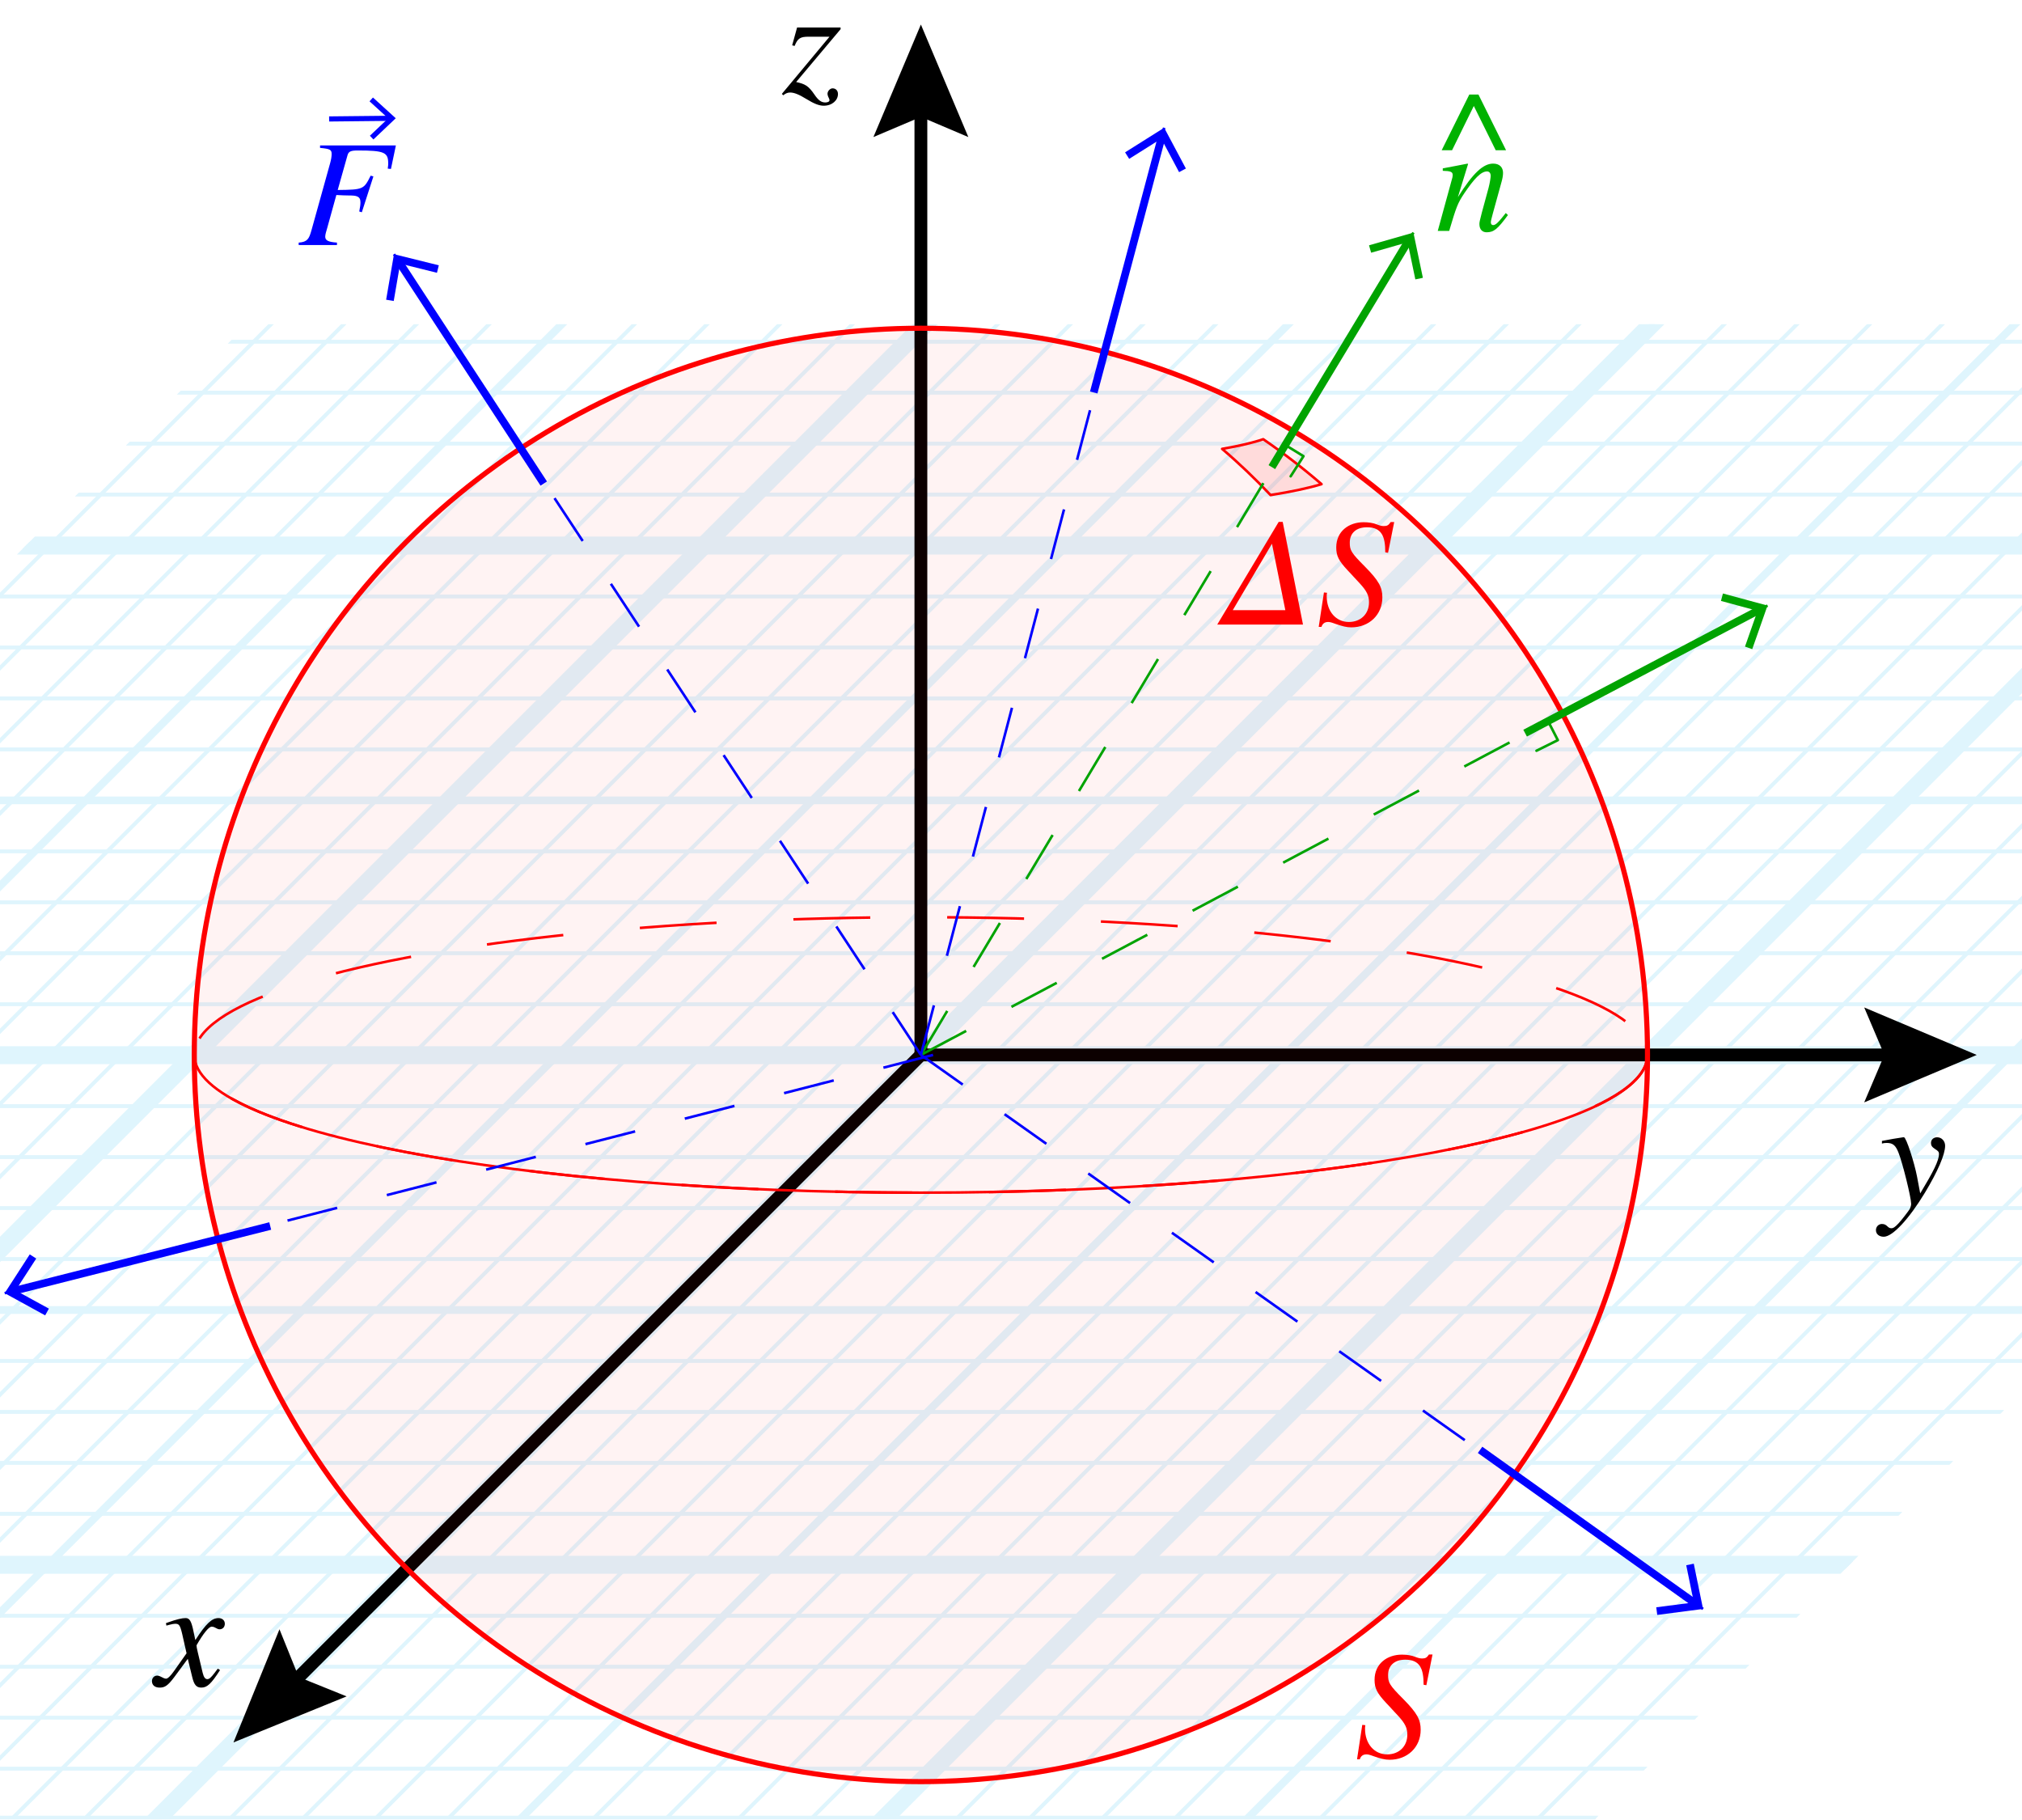 <?xml version="1.0" encoding="utf-8"?>
<!-- Generator: Adobe Illustrator 25.4.1, SVG Export Plug-In . SVG Version: 6.00 Build 0)  -->
<svg version="1.1" xmlns="http://www.w3.org/2000/svg" xmlns:xlink="http://www.w3.org/1999/xlink" x="0px" y="0px"
	 viewBox="0 0 78.883 70.979" enable-background="new 0 0 78.883 70.979" xml:space="preserve">
<g id="Graph_paper_slanted" opacity="0.5">
	<g id="Clipped_grid_00000003068028900943026870000011536296927355263674_">
		<defs>
			<polygon id="SVGID_1_" points="62.21,70.979 -48.689,70.979 9.642,12.649 120.541,12.649 			"/>
		</defs>
		<clipPath id="SVGID_00000085960174025662996490000009182329185531480248_">
			<use xlink:href="#SVGID_1_"  overflow="visible"/>
		</clipPath>
		
			<g id="Grid_00000142891597197125820610000009767860333217090727_" opacity="0.25" clip-path="url(#SVGID_00000085960174025662996490000009182329185531480248_)">
			<g id="Horizontal_1_mm_00000151508609497893311650000018408800186222605470_">
				
					<line fill="none" stroke="#00ABEB" stroke-width="0.15" stroke-miterlimit="10" x1="-19.888" y1="-16.49" x2="206.953" y2="-16.49"/>
				
					<line fill="none" stroke="#00ABEB" stroke-width="0.15" stroke-miterlimit="10" x1="-17.9" y1="-18.478" x2="208.941" y2="-18.478"/>
				
					<line fill="none" stroke="#00ABEB" stroke-width="0.15" stroke-miterlimit="10" x1="-137.177" y1="100.798" x2="89.664" y2="100.798"/>
				
					<line fill="none" stroke="#00ABEB" stroke-width="0.15" stroke-miterlimit="10" x1="-135.189" y1="98.81" x2="91.652" y2="98.81"/>
				
					<line fill="none" stroke="#00ABEB" stroke-width="0.15" stroke-miterlimit="10" x1="-133.201" y1="96.823" x2="93.64" y2="96.823"/>
				
					<line fill="none" stroke="#00ABEB" stroke-width="0.15" stroke-miterlimit="10" x1="-131.213" y1="94.835" x2="95.628" y2="94.835"/>
				
					<line fill="none" stroke="#00ABEB" stroke-width="0.15" stroke-miterlimit="10" x1="-129.225" y1="92.847" x2="97.616" y2="92.847"/>
				
					<line fill="none" stroke="#00ABEB" stroke-width="0.15" stroke-miterlimit="10" x1="-127.237" y1="90.859" x2="99.603" y2="90.859"/>
				
					<line fill="none" stroke="#00ABEB" stroke-width="0.15" stroke-miterlimit="10" x1="-125.249" y1="88.871" x2="101.592" y2="88.871"/>
				
					<line fill="none" stroke="#00ABEB" stroke-width="0.15" stroke-miterlimit="10" x1="-123.262" y1="86.883" x2="103.579" y2="86.883"/>
				
					<line fill="none" stroke="#00ABEB" stroke-width="0.15" stroke-miterlimit="10" x1="-121.273" y1="84.895" x2="105.568" y2="84.895"/>
				
					<line fill="none" stroke="#00ABEB" stroke-width="0.15" stroke-miterlimit="10" x1="-119.285" y1="82.907" x2="107.556" y2="82.907"/>
				
					<line fill="none" stroke="#00ABEB" stroke-width="0.15" stroke-miterlimit="10" x1="-117.298" y1="80.919" x2="109.543" y2="80.919"/>
				
					<line fill="none" stroke="#00ABEB" stroke-width="0.15" stroke-miterlimit="10" x1="-115.309" y1="78.931" x2="111.531" y2="78.931"/>
				
					<line fill="none" stroke="#00ABEB" stroke-width="0.15" stroke-miterlimit="10" x1="-113.321" y1="76.943" x2="113.52" y2="76.943"/>
				
					<line fill="none" stroke="#00ABEB" stroke-width="0.15" stroke-miterlimit="10" x1="-111.334" y1="74.956" x2="115.507" y2="74.956"/>
				
					<line fill="none" stroke="#00ABEB" stroke-width="0.15" stroke-miterlimit="10" x1="-109.346" y1="72.967" x2="117.495" y2="72.967"/>
				
					<line fill="none" stroke="#00ABEB" stroke-width="0.15" stroke-miterlimit="10" x1="-107.358" y1="70.979" x2="119.483" y2="70.979"/>
				
					<line fill="none" stroke="#00ABEB" stroke-width="0.15" stroke-miterlimit="10" x1="-105.37" y1="68.992" x2="121.471" y2="68.992"/>
				
					<line fill="none" stroke="#00ABEB" stroke-width="0.15" stroke-miterlimit="10" x1="-103.382" y1="67.004" x2="123.459" y2="67.004"/>
				
					<line fill="none" stroke="#00ABEB" stroke-width="0.15" stroke-miterlimit="10" x1="-101.394" y1="65.015" x2="125.447" y2="65.015"/>
				
					<line fill="none" stroke="#00ABEB" stroke-width="0.15" stroke-miterlimit="10" x1="-99.406" y1="63.028" x2="127.435" y2="63.028"/>
				
					<line fill="none" stroke="#00ABEB" stroke-width="0.15" stroke-miterlimit="10" x1="-97.418" y1="61.04" x2="129.423" y2="61.04"/>
				
					<line fill="none" stroke="#00ABEB" stroke-width="0.15" stroke-miterlimit="10" x1="-95.43" y1="59.051" x2="131.411" y2="59.051"/>
				
					<line fill="none" stroke="#00ABEB" stroke-width="0.15" stroke-miterlimit="10" x1="-93.442" y1="57.064" x2="133.399" y2="57.064"/>
				
					<line fill="none" stroke="#00ABEB" stroke-width="0.15" stroke-miterlimit="10" x1="-91.454" y1="55.076" x2="135.387" y2="55.076"/>
				
					<line fill="none" stroke="#00ABEB" stroke-width="0.15" stroke-miterlimit="10" x1="-89.466" y1="53.088" x2="137.374" y2="53.088"/>
				
					<line fill="none" stroke="#00ABEB" stroke-width="0.15" stroke-miterlimit="10" x1="-87.478" y1="51.1" x2="139.363" y2="51.1"/>
				
					<line fill="none" stroke="#00ABEB" stroke-width="0.15" stroke-miterlimit="10" x1="-85.49" y1="49.112" x2="141.351" y2="49.112"/>
				
					<line fill="none" stroke="#00ABEB" stroke-width="0.15" stroke-miterlimit="10" x1="-83.503" y1="47.124" x2="143.338" y2="47.124"/>
				
					<line fill="none" stroke="#00ABEB" stroke-width="0.15" stroke-miterlimit="10" x1="-81.514" y1="45.136" x2="145.326" y2="45.136"/>
				
					<line fill="none" stroke="#00ABEB" stroke-width="0.15" stroke-miterlimit="10" x1="-79.526" y1="43.148" x2="147.315" y2="43.148"/>
				
					<line fill="none" stroke="#00ABEB" stroke-width="0.15" stroke-miterlimit="10" x1="-77.539" y1="41.161" x2="149.302" y2="41.161"/>
				
					<line fill="none" stroke="#00ABEB" stroke-width="0.15" stroke-miterlimit="10" x1="-75.551" y1="39.173" x2="151.29" y2="39.173"/>
				
					<line fill="none" stroke="#00ABEB" stroke-width="0.15" stroke-miterlimit="10" x1="-73.562" y1="37.184" x2="153.278" y2="37.184"/>
				
					<line fill="none" stroke="#00ABEB" stroke-width="0.15" stroke-miterlimit="10" x1="-71.575" y1="35.197" x2="155.266" y2="35.197"/>
				
					<line fill="none" stroke="#00ABEB" stroke-width="0.15" stroke-miterlimit="10" x1="-69.587" y1="33.209" x2="157.254" y2="33.209"/>
				
					<line fill="none" stroke="#00ABEB" stroke-width="0.15" stroke-miterlimit="10" x1="-67.599" y1="31.221" x2="159.242" y2="31.221"/>
				
					<line fill="none" stroke="#00ABEB" stroke-width="0.15" stroke-miterlimit="10" x1="-65.611" y1="29.233" x2="161.23" y2="29.233"/>
				
					<line fill="none" stroke="#00ABEB" stroke-width="0.15" stroke-miterlimit="10" x1="-63.623" y1="27.245" x2="163.218" y2="27.245"/>
				
					<line fill="none" stroke="#00ABEB" stroke-width="0.15" stroke-miterlimit="10" x1="-61.635" y1="25.257" x2="165.206" y2="25.257"/>
				
					<line fill="none" stroke="#00ABEB" stroke-width="0.15" stroke-miterlimit="10" x1="-59.647" y1="23.269" x2="167.193" y2="23.269"/>
				
					<line fill="none" stroke="#00ABEB" stroke-width="0.15" stroke-miterlimit="10" x1="-57.659" y1="21.281" x2="169.182" y2="21.281"/>
				
					<line fill="none" stroke="#00ABEB" stroke-width="0.15" stroke-miterlimit="10" x1="-55.671" y1="19.293" x2="171.169" y2="19.293"/>
				
					<line fill="none" stroke="#00ABEB" stroke-width="0.15" stroke-miterlimit="10" x1="-53.683" y1="17.305" x2="173.158" y2="17.305"/>
				
					<line fill="none" stroke="#00ABEB" stroke-width="0.15" stroke-miterlimit="10" x1="-51.695" y1="15.317" x2="175.146" y2="15.317"/>
				
					<line fill="none" stroke="#00ABEB" stroke-width="0.15" stroke-miterlimit="10" x1="-49.708" y1="13.33" x2="177.133" y2="13.33"/>
				
					<line fill="none" stroke="#00ABEB" stroke-width="0.15" stroke-miterlimit="10" x1="-47.719" y1="11.341" x2="179.121" y2="11.341"/>
				
					<line fill="none" stroke="#00ABEB" stroke-width="0.15" stroke-miterlimit="10" x1="-45.731" y1="9.353" x2="181.11" y2="9.353"/>
				
					<line fill="none" stroke="#00ABEB" stroke-width="0.15" stroke-miterlimit="10" x1="-43.744" y1="7.366" x2="183.097" y2="7.366"/>
				
					<line fill="none" stroke="#00ABEB" stroke-width="0.15" stroke-miterlimit="10" x1="-41.756" y1="5.378" x2="185.085" y2="5.378"/>
				
					<line fill="none" stroke="#00ABEB" stroke-width="0.15" stroke-miterlimit="10" x1="-39.767" y1="3.389" x2="187.073" y2="3.389"/>
				
					<line fill="none" stroke="#00ABEB" stroke-width="0.15" stroke-miterlimit="10" x1="-37.78" y1="1.402" x2="189.061" y2="1.402"/>
				
					<line fill="none" stroke="#00ABEB" stroke-width="0.15" stroke-miterlimit="10" x1="-35.792" y1="-0.586" x2="191.049" y2="-0.586"/>
				
					<line fill="none" stroke="#00ABEB" stroke-width="0.15" stroke-miterlimit="10" x1="-33.804" y1="-2.574" x2="193.037" y2="-2.574"/>
				
					<line fill="none" stroke="#00ABEB" stroke-width="0.15" stroke-miterlimit="10" x1="-31.816" y1="-4.562" x2="195.025" y2="-4.562"/>
				
					<line fill="none" stroke="#00ABEB" stroke-width="0.15" stroke-miterlimit="10" x1="-29.828" y1="-6.55" x2="197.013" y2="-6.55"/>
				
					<line fill="none" stroke="#00ABEB" stroke-width="0.15" stroke-miterlimit="10" x1="-27.84" y1="-8.538" x2="199.001" y2="-8.538"/>
				
					<line fill="none" stroke="#00ABEB" stroke-width="0.15" stroke-miterlimit="10" x1="-25.852" y1="-10.526" x2="200.989" y2="-10.526"/>
				
					<line fill="none" stroke="#00ABEB" stroke-width="0.15" stroke-miterlimit="10" x1="-23.864" y1="-12.514" x2="202.977" y2="-12.514"/>
				
					<line fill="none" stroke="#00ABEB" stroke-width="0.15" stroke-miterlimit="10" x1="-21.876" y1="-14.501" x2="204.965" y2="-14.501"/>
			</g>
			<g id="Vertical_1_mm_00000181073523592228201180000012361058669048395659_">
				<g>
					
						<line fill="none" stroke="#00ABEB" stroke-width="0.15" stroke-miterlimit="10" x1="-137.092" y1="100.789" x2="-17.772" y2="-18.531"/>
				</g>
				
					<line fill="none" stroke="#00ABEB" stroke-width="0.15" stroke-miterlimit="10" x1="-134.258" y1="100.789" x2="-14.938" y2="-18.531"/>
				
					<line fill="none" stroke="#00ABEB" stroke-width="0.15" stroke-miterlimit="10" x1="-131.423" y1="100.789" x2="-12.103" y2="-18.531"/>
				
					<line fill="none" stroke="#00ABEB" stroke-width="0.15" stroke-miterlimit="10" x1="-128.588" y1="100.789" x2="-9.268" y2="-18.531"/>
				
					<line fill="none" stroke="#00ABEB" stroke-width="0.15" stroke-miterlimit="10" x1="-125.754" y1="100.789" x2="-6.434" y2="-18.531"/>
				
					<line fill="none" stroke="#00ABEB" stroke-width="0.15" stroke-miterlimit="10" x1="-122.919" y1="100.789" x2="-3.599" y2="-18.531"/>
				
					<line fill="none" stroke="#00ABEB" stroke-width="0.15" stroke-miterlimit="10" x1="-120.084" y1="100.789" x2="-0.764" y2="-18.531"/>
				
					<line fill="none" stroke="#00ABEB" stroke-width="0.15" stroke-miterlimit="10" x1="-117.25" y1="100.789" x2="2.07" y2="-18.531"/>
				
					<line fill="none" stroke="#00ABEB" stroke-width="0.15" stroke-miterlimit="10" x1="-114.415" y1="100.789" x2="4.905" y2="-18.531"/>
				
					<line fill="none" stroke="#00ABEB" stroke-width="0.15" stroke-miterlimit="10" x1="-111.581" y1="100.789" x2="7.739" y2="-18.531"/>
				
					<line fill="none" stroke="#00ABEB" stroke-width="0.15" stroke-miterlimit="10" x1="-108.746" y1="100.789" x2="10.574" y2="-18.531"/>
				
					<line fill="none" stroke="#00ABEB" stroke-width="0.15" stroke-miterlimit="10" x1="-105.911" y1="100.789" x2="13.409" y2="-18.531"/>
				
					<line fill="none" stroke="#00ABEB" stroke-width="0.15" stroke-miterlimit="10" x1="-103.077" y1="100.789" x2="16.243" y2="-18.531"/>
				
					<line fill="none" stroke="#00ABEB" stroke-width="0.15" stroke-miterlimit="10" x1="-100.242" y1="100.789" x2="19.078" y2="-18.531"/>
				
					<line fill="none" stroke="#00ABEB" stroke-width="0.15" stroke-miterlimit="10" x1="-97.407" y1="100.789" x2="21.913" y2="-18.531"/>
				
					<line fill="none" stroke="#00ABEB" stroke-width="0.15" stroke-miterlimit="10" x1="-94.573" y1="100.789" x2="24.747" y2="-18.531"/>
				
					<line fill="none" stroke="#00ABEB" stroke-width="0.15" stroke-miterlimit="10" x1="-91.738" y1="100.789" x2="27.582" y2="-18.531"/>
				
					<line fill="none" stroke="#00ABEB" stroke-width="0.15" stroke-miterlimit="10" x1="-88.903" y1="100.789" x2="30.417" y2="-18.531"/>
				
					<line fill="none" stroke="#00ABEB" stroke-width="0.15" stroke-miterlimit="10" x1="-86.069" y1="100.789" x2="33.251" y2="-18.531"/>
				
					<line fill="none" stroke="#00ABEB" stroke-width="0.15" stroke-miterlimit="10" x1="-83.234" y1="100.789" x2="36.086" y2="-18.531"/>
				
					<line fill="none" stroke="#00ABEB" stroke-width="0.15" stroke-miterlimit="10" x1="-80.399" y1="100.789" x2="38.921" y2="-18.531"/>
				
					<line fill="none" stroke="#00ABEB" stroke-width="0.15" stroke-miterlimit="10" x1="-77.565" y1="100.789" x2="41.755" y2="-18.531"/>
				
					<line fill="none" stroke="#00ABEB" stroke-width="0.15" stroke-miterlimit="10" x1="-74.73" y1="100.789" x2="44.59" y2="-18.531"/>
				
					<line fill="none" stroke="#00ABEB" stroke-width="0.15" stroke-miterlimit="10" x1="-71.895" y1="100.789" x2="47.425" y2="-18.531"/>
				
					<line fill="none" stroke="#00ABEB" stroke-width="0.15" stroke-miterlimit="10" x1="-69.061" y1="100.789" x2="50.259" y2="-18.531"/>
				
					<line fill="none" stroke="#00ABEB" stroke-width="0.15" stroke-miterlimit="10" x1="-66.226" y1="100.789" x2="53.094" y2="-18.531"/>
				
					<line fill="none" stroke="#00ABEB" stroke-width="0.15" stroke-miterlimit="10" x1="-63.392" y1="100.789" x2="55.928" y2="-18.531"/>
				
					<line fill="none" stroke="#00ABEB" stroke-width="0.15" stroke-miterlimit="10" x1="-60.557" y1="100.789" x2="58.763" y2="-18.531"/>
				
					<line fill="none" stroke="#00ABEB" stroke-width="0.15" stroke-miterlimit="10" x1="-57.722" y1="100.789" x2="61.598" y2="-18.531"/>
				
					<line fill="none" stroke="#00ABEB" stroke-width="0.15" stroke-miterlimit="10" x1="-54.888" y1="100.789" x2="64.432" y2="-18.531"/>
				
					<line fill="none" stroke="#00ABEB" stroke-width="0.15" stroke-miterlimit="10" x1="-52.053" y1="100.789" x2="67.267" y2="-18.531"/>
				
					<line fill="none" stroke="#00ABEB" stroke-width="0.15" stroke-miterlimit="10" x1="-49.218" y1="100.789" x2="70.102" y2="-18.531"/>
				
					<line fill="none" stroke="#00ABEB" stroke-width="0.15" stroke-miterlimit="10" x1="-46.384" y1="100.789" x2="72.936" y2="-18.531"/>
				
					<line fill="none" stroke="#00ABEB" stroke-width="0.15" stroke-miterlimit="10" x1="-43.549" y1="100.789" x2="75.771" y2="-18.531"/>
				
					<line fill="none" stroke="#00ABEB" stroke-width="0.15" stroke-miterlimit="10" x1="-40.714" y1="100.789" x2="78.606" y2="-18.531"/>
				
					<line fill="none" stroke="#00ABEB" stroke-width="0.15" stroke-miterlimit="10" x1="-37.88" y1="100.789" x2="81.44" y2="-18.531"/>
				
					<line fill="none" stroke="#00ABEB" stroke-width="0.15" stroke-miterlimit="10" x1="-35.045" y1="100.789" x2="84.275" y2="-18.531"/>
				
					<line fill="none" stroke="#00ABEB" stroke-width="0.15" stroke-miterlimit="10" x1="-32.21" y1="100.789" x2="87.11" y2="-18.531"/>
				
					<line fill="none" stroke="#00ABEB" stroke-width="0.15" stroke-miterlimit="10" x1="-29.376" y1="100.789" x2="89.944" y2="-18.531"/>
				
					<line fill="none" stroke="#00ABEB" stroke-width="0.15" stroke-miterlimit="10" x1="-26.541" y1="100.789" x2="92.779" y2="-18.531"/>
				
					<line fill="none" stroke="#00ABEB" stroke-width="0.15" stroke-miterlimit="10" x1="-23.707" y1="100.789" x2="95.613" y2="-18.531"/>
				
					<line fill="none" stroke="#00ABEB" stroke-width="0.15" stroke-miterlimit="10" x1="-20.872" y1="100.789" x2="98.448" y2="-18.531"/>
				
					<line fill="none" stroke="#00ABEB" stroke-width="0.15" stroke-miterlimit="10" x1="-18.037" y1="100.789" x2="101.283" y2="-18.531"/>
				
					<line fill="none" stroke="#00ABEB" stroke-width="0.15" stroke-miterlimit="10" x1="-15.203" y1="100.789" x2="104.117" y2="-18.531"/>
				
					<line fill="none" stroke="#00ABEB" stroke-width="0.15" stroke-miterlimit="10" x1="-12.368" y1="100.789" x2="106.952" y2="-18.531"/>
				
					<line fill="none" stroke="#00ABEB" stroke-width="0.15" stroke-miterlimit="10" x1="-9.533" y1="100.789" x2="109.787" y2="-18.531"/>
				
					<line fill="none" stroke="#00ABEB" stroke-width="0.15" stroke-miterlimit="10" x1="-6.699" y1="100.789" x2="112.621" y2="-18.531"/>
				
					<line fill="none" stroke="#00ABEB" stroke-width="0.15" stroke-miterlimit="10" x1="-3.864" y1="100.789" x2="115.456" y2="-18.531"/>
				
					<line fill="none" stroke="#00ABEB" stroke-width="0.15" stroke-miterlimit="10" x1="-1.029" y1="100.789" x2="118.291" y2="-18.531"/>
				
					<line fill="none" stroke="#00ABEB" stroke-width="0.15" stroke-miterlimit="10" x1="1.805" y1="100.789" x2="121.125" y2="-18.531"/>
				
					<line fill="none" stroke="#00ABEB" stroke-width="0.15" stroke-miterlimit="10" x1="4.64" y1="100.789" x2="123.96" y2="-18.531"/>
				
					<line fill="none" stroke="#00ABEB" stroke-width="0.15" stroke-miterlimit="10" x1="7.475" y1="100.789" x2="126.795" y2="-18.531"/>
				
					<line fill="none" stroke="#00ABEB" stroke-width="0.15" stroke-miterlimit="10" x1="10.309" y1="100.789" x2="129.629" y2="-18.531"/>
				
					<line fill="none" stroke="#00ABEB" stroke-width="0.15" stroke-miterlimit="10" x1="13.144" y1="100.789" x2="132.464" y2="-18.531"/>
				
					<line fill="none" stroke="#00ABEB" stroke-width="0.15" stroke-miterlimit="10" x1="15.979" y1="100.789" x2="135.299" y2="-18.531"/>
				
					<line fill="none" stroke="#00ABEB" stroke-width="0.15" stroke-miterlimit="10" x1="18.813" y1="100.789" x2="138.133" y2="-18.531"/>
				
					<line fill="none" stroke="#00ABEB" stroke-width="0.15" stroke-miterlimit="10" x1="21.648" y1="100.789" x2="140.968" y2="-18.531"/>
				
					<line fill="none" stroke="#00ABEB" stroke-width="0.15" stroke-miterlimit="10" x1="24.482" y1="100.789" x2="143.802" y2="-18.531"/>
				
					<line fill="none" stroke="#00ABEB" stroke-width="0.15" stroke-miterlimit="10" x1="27.317" y1="100.789" x2="146.637" y2="-18.531"/>
				
					<line fill="none" stroke="#00ABEB" stroke-width="0.15" stroke-miterlimit="10" x1="30.152" y1="100.789" x2="149.472" y2="-18.531"/>
				
					<line fill="none" stroke="#00ABEB" stroke-width="0.15" stroke-miterlimit="10" x1="32.986" y1="100.789" x2="152.306" y2="-18.531"/>
				
					<line fill="none" stroke="#00ABEB" stroke-width="0.15" stroke-miterlimit="10" x1="35.821" y1="100.789" x2="155.141" y2="-18.531"/>
				
					<line fill="none" stroke="#00ABEB" stroke-width="0.15" stroke-miterlimit="10" x1="38.656" y1="100.789" x2="157.976" y2="-18.531"/>
				
					<line fill="none" stroke="#00ABEB" stroke-width="0.15" stroke-miterlimit="10" x1="41.49" y1="100.789" x2="160.81" y2="-18.531"/>
				
					<line fill="none" stroke="#00ABEB" stroke-width="0.15" stroke-miterlimit="10" x1="44.325" y1="100.789" x2="163.645" y2="-18.531"/>
				
					<line fill="none" stroke="#00ABEB" stroke-width="0.15" stroke-miterlimit="10" x1="47.16" y1="100.789" x2="166.48" y2="-18.531"/>
				
					<line fill="none" stroke="#00ABEB" stroke-width="0.15" stroke-miterlimit="10" x1="49.994" y1="100.789" x2="169.314" y2="-18.531"/>
				
					<line fill="none" stroke="#00ABEB" stroke-width="0.15" stroke-miterlimit="10" x1="52.829" y1="100.789" x2="172.149" y2="-18.531"/>
				
					<line fill="none" stroke="#00ABEB" stroke-width="0.15" stroke-miterlimit="10" x1="55.664" y1="100.789" x2="174.984" y2="-18.531"/>
				
					<line fill="none" stroke="#00ABEB" stroke-width="0.15" stroke-miterlimit="10" x1="58.498" y1="100.789" x2="177.818" y2="-18.531"/>
				
					<line fill="none" stroke="#00ABEB" stroke-width="0.15" stroke-miterlimit="10" x1="61.333" y1="100.789" x2="180.653" y2="-18.531"/>
				
					<line fill="none" stroke="#00ABEB" stroke-width="0.15" stroke-miterlimit="10" x1="64.168" y1="100.789" x2="183.488" y2="-18.531"/>
				
					<line fill="none" stroke="#00ABEB" stroke-width="0.15" stroke-miterlimit="10" x1="67.002" y1="100.789" x2="186.322" y2="-18.531"/>
				
					<line fill="none" stroke="#00ABEB" stroke-width="0.15" stroke-miterlimit="10" x1="69.837" y1="100.789" x2="189.157" y2="-18.531"/>
				
					<line fill="none" stroke="#00ABEB" stroke-width="0.15" stroke-miterlimit="10" x1="72.671" y1="100.789" x2="191.991" y2="-18.531"/>
				
					<line fill="none" stroke="#00ABEB" stroke-width="0.15" stroke-miterlimit="10" x1="75.506" y1="100.789" x2="194.826" y2="-18.531"/>
				
					<line fill="none" stroke="#00ABEB" stroke-width="0.15" stroke-miterlimit="10" x1="78.341" y1="100.789" x2="197.661" y2="-18.531"/>
				
					<line fill="none" stroke="#00ABEB" stroke-width="0.15" stroke-miterlimit="10" x1="81.175" y1="100.789" x2="200.495" y2="-18.531"/>
				
					<line fill="none" stroke="#00ABEB" stroke-width="0.15" stroke-miterlimit="10" x1="84.01" y1="100.789" x2="203.33" y2="-18.531"/>
				
					<line fill="none" stroke="#00ABEB" stroke-width="0.15" stroke-miterlimit="10" x1="86.845" y1="100.789" x2="206.165" y2="-18.531"/>
				
					<line fill="none" stroke="#00ABEB" stroke-width="0.15" stroke-miterlimit="10" x1="89.679" y1="100.789" x2="208.999" y2="-18.531"/>
			</g>
			<g id="Horizontal_5_mm_00000011735556503592991880000008134099091165005186_">
				
					<line fill="none" stroke="#00ABEB" stroke-width="0.3" stroke-miterlimit="10" x1="-137.452" y1="100.798" x2="89.664" y2="100.798"/>
				
					<line fill="none" stroke="#00ABEB" stroke-width="0.3" stroke-miterlimit="10" x1="-127.512" y1="90.859" x2="99.603" y2="90.859"/>
				
					<line fill="none" stroke="#00ABEB" stroke-width="0.3" stroke-miterlimit="10" x1="-117.573" y1="80.919" x2="109.543" y2="80.919"/>
				
					<line fill="none" stroke="#00ABEB" stroke-width="0.3" stroke-miterlimit="10" x1="-107.632" y1="70.979" x2="119.483" y2="70.979"/>
				
					<line fill="none" stroke="#00ABEB" stroke-width="0.3" stroke-miterlimit="10" x1="-97.693" y1="61.04" x2="129.423" y2="61.04"/>
				<line fill="none" stroke="#00ABEB" stroke-width="0.3" stroke-miterlimit="10" x1="-87.753" y1="51.1" x2="139.363" y2="51.1"/>
				
					<line fill="none" stroke="#00ABEB" stroke-width="0.3" stroke-miterlimit="10" x1="-77.814" y1="41.161" x2="149.302" y2="41.161"/>
				
					<line fill="none" stroke="#00ABEB" stroke-width="0.3" stroke-miterlimit="10" x1="-67.874" y1="31.221" x2="159.242" y2="31.221"/>
				
					<line fill="none" stroke="#00ABEB" stroke-width="0.3" stroke-miterlimit="10" x1="-57.934" y1="21.281" x2="169.182" y2="21.281"/>
				
					<line fill="none" stroke="#00ABEB" stroke-width="0.3" stroke-miterlimit="10" x1="-47.994" y1="11.341" x2="179.121" y2="11.341"/>
				
					<line fill="none" stroke="#00ABEB" stroke-width="0.3" stroke-miterlimit="10" x1="-38.055" y1="1.402" x2="189.061" y2="1.402"/>
			</g>
			<g id="Vertical_5_mm_00000064346364918789686960000003233481195482251947_">
				
					<line fill="none" stroke="#00ABEB" stroke-width="0.3" stroke-miterlimit="10" x1="-137.092" y1="100.789" x2="-17.579" y2="-18.723"/>
				
					<line fill="none" stroke="#00ABEB" stroke-width="0.3" stroke-miterlimit="10" x1="-122.919" y1="100.789" x2="-3.406" y2="-18.723"/>
				
					<line fill="none" stroke="#00ABEB" stroke-width="0.3" stroke-miterlimit="10" x1="-108.746" y1="100.789" x2="10.767" y2="-18.723"/>
				
					<line fill="none" stroke="#00ABEB" stroke-width="0.3" stroke-miterlimit="10" x1="-94.573" y1="100.789" x2="24.94" y2="-18.723"/>
				
					<line fill="none" stroke="#00ABEB" stroke-width="0.3" stroke-miterlimit="10" x1="-80.399" y1="100.789" x2="39.114" y2="-18.723"/>
				
					<line fill="none" stroke="#00ABEB" stroke-width="0.3" stroke-miterlimit="10" x1="-66.226" y1="100.789" x2="53.287" y2="-18.723"/>
				
					<line fill="none" stroke="#00ABEB" stroke-width="0.3" stroke-miterlimit="10" x1="-52.053" y1="100.789" x2="67.46" y2="-18.723"/>
				
					<line fill="none" stroke="#00ABEB" stroke-width="0.3" stroke-miterlimit="10" x1="-37.88" y1="100.789" x2="81.633" y2="-18.723"/>
				
					<line fill="none" stroke="#00ABEB" stroke-width="0.3" stroke-miterlimit="10" x1="-23.707" y1="100.789" x2="95.805" y2="-18.723"/>
				
					<line fill="none" stroke="#00ABEB" stroke-width="0.3" stroke-miterlimit="10" x1="-9.533" y1="100.789" x2="109.98" y2="-18.723"/>
				
					<line fill="none" stroke="#00ABEB" stroke-width="0.3" stroke-miterlimit="10" x1="4.64" y1="100.789" x2="124.153" y2="-18.723"/>
				
					<line fill="none" stroke="#00ABEB" stroke-width="0.3" stroke-miterlimit="10" x1="18.813" y1="100.789" x2="138.325" y2="-18.723"/>
				
					<line fill="none" stroke="#00ABEB" stroke-width="0.3" stroke-miterlimit="10" x1="32.986" y1="100.789" x2="152.499" y2="-18.723"/>
				
					<line fill="none" stroke="#00ABEB" stroke-width="0.3" stroke-miterlimit="10" x1="47.16" y1="100.789" x2="166.673" y2="-18.723"/>
				
					<line fill="none" stroke="#00ABEB" stroke-width="0.3" stroke-miterlimit="10" x1="61.333" y1="100.789" x2="180.846" y2="-18.723"/>
				
					<line fill="none" stroke="#00ABEB" stroke-width="0.3" stroke-miterlimit="10" x1="75.506" y1="100.789" x2="195.019" y2="-18.723"/>
				
					<line fill="none" stroke="#00ABEB" stroke-width="0.3" stroke-miterlimit="10" x1="89.679" y1="100.789" x2="209.192" y2="-18.723"/>
			</g>
			<g id="Horizontal_10_mm_00000163045836177147705350000008480455355013810362_">
				
					<line id="_x31_9_00000057116790517712807720000015084113881736219806_" fill="none" stroke="#00ABEB" stroke-width="0.7" stroke-miterlimit="10" x1="-137.452" y1="100.798" x2="89.664" y2="100.798"/>
				
					<line id="_x32_0_00000024685878617286333290000013167547815532084100_" fill="none" stroke="#00ABEB" stroke-width="0.7" stroke-miterlimit="10" x1="-117.573" y1="80.919" x2="109.543" y2="80.919"/>
				
					<line id="_x32_1_00000138564813020868535020000012777939180148238773_" fill="none" stroke="#00ABEB" stroke-width="0.7" stroke-miterlimit="10" x1="-97.693" y1="61.04" x2="129.423" y2="61.04"/>
				
					<line id="_x32_2_00000052807586205252870140000014502512662559454639_" fill="none" stroke="#00ABEB" stroke-width="0.7" stroke-miterlimit="10" x1="-77.814" y1="41.161" x2="149.302" y2="41.161"/>
				
					<line id="_x32_3_00000051376893246677475670000009295515732899575694_" fill="none" stroke="#00ABEB" stroke-width="0.7" stroke-miterlimit="10" x1="-57.934" y1="21.281" x2="169.182" y2="21.281"/>
				
					<line id="_x32_4_00000099657911357833521510000007853591198542098087_" fill="none" stroke="#00ABEB" stroke-width="0.7" stroke-miterlimit="10" x1="-38.055" y1="1.402" x2="189.061" y2="1.402"/>
				
					<line id="_x32_5_00000155127691660191171140000008292164438978366870_" fill="none" stroke="#00ABEB" stroke-width="0.7" stroke-miterlimit="10" x1="-18.175" y1="-18.478" x2="208.941" y2="-18.478"/>
			</g>
			<g id="Vertical_10_mm_00000134969164297783457920000010833503864539426239_">
				
					<line id="_x30__00000151539528360119995570000005083818057555393183_" fill="none" stroke="#00ABEB" stroke-width="0.7" stroke-miterlimit="10" x1="-137.092" y1="100.789" x2="-17.579" y2="-18.723"/>
				
					<line id="_x31__00000021823889366233599640000011971139016478256513_" fill="none" stroke="#00ABEB" stroke-width="0.7" stroke-miterlimit="10" x1="-108.746" y1="100.789" x2="10.767" y2="-18.723"/>
				
					<line id="_x32__00000071550223824624162640000006130814236846722696_" fill="none" stroke="#00ABEB" stroke-width="0.7" stroke-miterlimit="10" x1="-80.399" y1="100.789" x2="39.114" y2="-18.723"/>
				
					<line id="_x33__00000042015976804734918030000005045165563697445304_" fill="none" stroke="#00ABEB" stroke-width="0.7" stroke-miterlimit="10" x1="-52.053" y1="100.789" x2="67.46" y2="-18.723"/>
				
					<line id="_x34__00000081637789328126233800000002486991317463304126_" fill="none" stroke="#00ABEB" stroke-width="0.7" stroke-miterlimit="10" x1="-23.707" y1="100.789" x2="95.805" y2="-18.723"/>
				
					<line id="_x35__00000051353690731882489090000004794744233340785543_" fill="none" stroke="#00ABEB" stroke-width="0.7" stroke-miterlimit="10" x1="4.64" y1="100.789" x2="124.153" y2="-18.723"/>
				
					<line id="_x36__00000011745311307505536660000010485558803267122343_" fill="none" stroke="#00ABEB" stroke-width="0.7" stroke-miterlimit="10" x1="32.986" y1="100.789" x2="152.499" y2="-18.723"/>
				
					<line id="_x37__00000045602144989735358580000003937589459941247142_" fill="none" stroke="#00ABEB" stroke-width="0.7" stroke-miterlimit="10" x1="61.333" y1="100.789" x2="180.846" y2="-18.723"/>
				
					<line id="_x38__00000047029857857898873560000014194396358708286345_" fill="none" stroke="#00ABEB" stroke-width="0.7" stroke-miterlimit="10" x1="89.679" y1="100.789" x2="209.192" y2="-18.723"/>
			</g>
		</g>
	</g>
</g>
<g id="Axis">
	<g id="lines">
		<g>
			<g>
				
					<line fill="none" stroke="#000000" stroke-width="0.5" stroke-miterlimit="10" x1="35.926" y1="41.151" x2="35.926" y2="3.942"/>
				<g>
					<polygon points="37.777,5.346 35.926,4.56 34.074,5.346 35.926,0.957 					"/>
				</g>
			</g>
		</g>
		<g>
			<g>
				
					<line fill="none" stroke="#000000" stroke-width="0.5" stroke-miterlimit="10" x1="35.926" y1="41.151" x2="74.132" y2="41.151"/>
				<g>
					<polygon points="72.727,43.002 73.514,41.151 72.727,39.299 77.117,41.151 					"/>
				</g>
			</g>
		</g>
		<g>
			<g>
				
					<line fill="none" stroke="#000000" stroke-width="0.5" stroke-miterlimit="10" x1="35.926" y1="41.151" x2="11.22" y2="65.857"/>
				<g>
					<polygon points="10.903,63.555 11.656,65.42 13.522,66.173 9.109,67.968 					"/>
				</g>
			</g>
		</g>
	</g>
	<g id="names">
		<g>
			<path d="M74.912,46.553c0.51-0.846,0.732-1.277,0.732-1.542c0-0.084-0.042-0.12-0.156-0.192c-0.12-0.078-0.156-0.138-0.156-0.234
				c0-0.132,0.102-0.222,0.24-0.222c0.18,0,0.312,0.15,0.312,0.33c0,0.342-0.288,1.001-0.786,1.829
				c-0.624,1.032-1.265,1.721-1.607,1.721c-0.18,0-0.306-0.102-0.306-0.258c0-0.132,0.102-0.24,0.234-0.24
				c0.21,0,0.21,0.167,0.366,0.167c0.078,0,0.15-0.048,0.288-0.198c0.108-0.114,0.378-0.468,0.426-0.545
				c0.036-0.072,0.06-0.144,0.06-0.21c0-0.24-0.33-1.583-0.492-1.991c-0.114-0.293-0.222-0.384-0.462-0.384
				c-0.066,0-0.12,0.006-0.186,0.024v-0.102c0.066-0.012,0.132-0.024,0.192-0.036c0.12-0.024,0.318-0.06,0.642-0.108h0.024
				c0.09,0,0.408,0.996,0.51,1.529L74.912,46.553z"/>
		</g>
		<g>
			<path d="M31.06,3.199c0.348,0.078,0.479,0.144,0.719,0.498c0.156,0.228,0.27,0.3,0.42,0.3c0.096,0,0.162-0.036,0.162-0.09
				c0-0.024-0.012-0.054-0.03-0.09c-0.036-0.072-0.048-0.12-0.048-0.167c0.006-0.102,0.102-0.204,0.198-0.204
				c0.126,0,0.21,0.09,0.21,0.222c0,0.24-0.222,0.456-0.558,0.456c-0.174,0-0.378-0.078-0.678-0.264
				c-0.282-0.174-0.474-0.251-0.629-0.251c-0.096,0-0.174,0.03-0.27,0.108l-0.054-0.054l1.859-2.231h-0.816
				c-0.312,0-0.426,0.054-0.545,0.36l-0.096-0.024l0.192-0.695h1.697v0.066L31.06,3.199z"/>
		</g>
		<g>
			<path d="M7.62,63.975c0.419-0.642,0.642-0.857,0.905-0.857c0.144,0,0.246,0.09,0.246,0.222c0,0.126-0.084,0.216-0.204,0.216
				c-0.114,0-0.168-0.102-0.312-0.102c-0.108,0-0.324,0.264-0.588,0.726c0,0.042,0.012,0.126,0.048,0.27l0.192,0.804
				c0.042,0.168,0.096,0.246,0.18,0.246c0.078,0,0.144-0.06,0.282-0.24c0.054-0.072,0.078-0.108,0.126-0.168l0.09,0.054
				c-0.348,0.54-0.504,0.684-0.731,0.684c-0.192,0-0.282-0.108-0.354-0.408l-0.174-0.714l-0.528,0.714
				c-0.264,0.354-0.384,0.408-0.57,0.408c-0.186,0-0.3-0.096-0.3-0.252c0-0.12,0.084-0.216,0.204-0.216
				c0.054,0,0.114,0.024,0.192,0.066c0.06,0.036,0.12,0.054,0.156,0.054c0.066,0,0.18-0.114,0.306-0.294l0.492-0.696L7.11,63.748
				c-0.084-0.36-0.126-0.408-0.276-0.408c-0.048,0-0.12,0.012-0.234,0.042l-0.108,0.03l-0.018-0.096l0.066-0.024
				c0.366-0.132,0.564-0.174,0.702-0.174c0.15,0,0.222,0.108,0.306,0.516L7.62,63.975z"/>
		</g>
	</g>
</g>
<g id="sphere">
	<circle opacity="0.05" fill="#FF0000" cx="35.926" cy="41.151" r="28.347"/>
	<circle fill="none" stroke="#FF0000" stroke-width="0.2" stroke-miterlimit="10" cx="35.926" cy="41.151" r="28.347"/>
	<g>
		
			<ellipse fill="none" stroke="#FF0000" stroke-width="0.1" stroke-miterlimit="10" stroke-dasharray="3,3" cx="35.926" cy="41.151" rx="28.347" ry="5.372"/>
		<path fill="none" stroke="#FF0000" stroke-width="0.1" stroke-miterlimit="10" d="M64.273,41.151
			c0,2.967-12.691,5.372-28.347,5.372S7.58,44.117,7.58,41.151"/>
	</g>
</g>
<g id="dS_00000173845004210439059270000015314120835834993593_">
	<path fill="none" stroke="#0000FF" stroke-width="0.1" stroke-miterlimit="10" d="M35.926,20.112"/>
	<path id="dS" opacity="0.1" fill="#FF0000" d="M51.556,18.886c-0.502,0.152-1.174,0.295-1.988,0.426l0,0
		c-0.604-0.642-1.234-1.244-1.89-1.802l0,0c0.673-0.116,1.215-0.243,1.603-0.377l0,0C50.07,17.673,50.829,18.258,51.556,18.886
		L51.556,18.886z"/>
	
		<path id="dS_00000080909473959629088630000017174551033345834151_" fill="none" stroke="#FF0000" stroke-width="0.1" stroke-linecap="round" stroke-linejoin="round" stroke-miterlimit="10" d="
		M51.556,18.886c-0.502,0.152-1.174,0.295-1.988,0.426l0,0c-0.604-0.642-1.234-1.244-1.89-1.802l0,0
		c0.673-0.116,1.215-0.243,1.603-0.377l0,0C50.07,17.673,50.829,18.258,51.556,18.886L51.556,18.886z"/>
	<g>
		<path fill="#FF0000" d="M47.487,24.364l2.398-4.006h0.156l0.792,4.006H47.487z M49.622,21.21l-1.529,2.591h2.051L49.622,21.21z"/>
		<path fill="#FF0000" d="M54.151,21.564l-0.108-0.018c0-0.612-0.132-0.978-0.714-0.978c-0.414,0-0.671,0.222-0.671,0.6
			c0,0.294,0.048,0.39,0.593,0.936c0.546,0.552,0.678,0.81,0.678,1.199c0,0.684-0.521,1.169-1.211,1.169
			c-0.186,0-0.348-0.042-0.624-0.138c-0.162-0.06-0.216-0.072-0.282-0.072c-0.12,0-0.216,0.054-0.258,0.192h-0.108l0.204-1.343
			l0.12,0.012c-0.012,0.054-0.012,0.096-0.012,0.138c0,0.588,0.36,1.001,0.864,1.001c0.462,0,0.786-0.312,0.786-0.768
			c0-0.258-0.084-0.438-0.36-0.737l-0.234-0.252c-0.084-0.09-0.156-0.174-0.234-0.252c-0.36-0.384-0.45-0.576-0.45-0.899
			c0-0.63,0.492-0.983,1.067-0.983c0.186,0,0.384,0.03,0.51,0.084c0.126,0.048,0.198,0.066,0.276,0.066
			c0.132,0,0.186-0.03,0.27-0.156h0.138L54.151,21.564z"/>
	</g>
	<g>
		<g>
			<path fill="#0000FF" d="M15.252,6.59l-0.125-0.012c0.018-0.131,0.018-0.161,0.018-0.196c0-0.435-0.137-0.512-1.185-0.512
				c-0.273,0-0.363,0.036-0.404,0.19l-0.381,1.351c1-0.012,1.018-0.023,1.285-0.559l0.107,0.03L14.116,8.28l-0.101-0.03
				c0.036-0.185,0.047-0.268,0.047-0.363c0-0.238-0.167-0.262-0.446-0.262c-0.131,0-0.273-0.006-0.494-0.018l-0.351,1.267
				c-0.042,0.149-0.083,0.268-0.083,0.357c0,0.143,0.107,0.208,0.458,0.232v0.095h-1.494V9.464C11.997,9.44,12.057,9.309,12.146,9
				l0.732-2.63c0.042-0.148,0.06-0.268,0.06-0.363c0-0.167-0.06-0.202-0.452-0.238V5.674h2.958L15.252,6.59z"/>
		</g>
		<g>
			<g>
				<line fill="none" stroke="#0000FF" stroke-width="0.2" stroke-miterlimit="10" x1="12.84" y1="4.64" x2="15.222" y2="4.615"/>
				<g>
					<polygon fill="#0000FF" points="14.568,5.44 14.43,5.295 15.145,4.616 14.416,3.952 14.55,3.804 15.439,4.613 					"/>
				</g>
			</g>
		</g>
	</g>
	<g>
		<path fill="#FF0000" d="M55.646,65.737l-0.108-0.018c0-0.612-0.132-0.978-0.714-0.978c-0.414,0-0.671,0.222-0.671,0.6
			c0,0.294,0.048,0.39,0.593,0.936c0.546,0.552,0.678,0.81,0.678,1.199c0,0.684-0.521,1.169-1.211,1.169
			c-0.186,0-0.348-0.042-0.624-0.138c-0.162-0.06-0.216-0.072-0.282-0.072c-0.12,0-0.216,0.054-0.258,0.192h-0.108l0.204-1.343
			l0.12,0.012c-0.012,0.054-0.012,0.096-0.012,0.138c0,0.588,0.36,1.001,0.864,1.001c0.462,0,0.786-0.312,0.786-0.768
			c0-0.258-0.084-0.438-0.36-0.737l-0.234-0.252c-0.084-0.09-0.156-0.174-0.234-0.252c-0.36-0.384-0.45-0.576-0.45-0.899
			c0-0.63,0.492-0.983,1.067-0.983c0.186,0,0.384,0.03,0.51,0.084c0.126,0.048,0.198,0.066,0.276,0.066
			c0.132,0,0.186-0.03,0.27-0.156h0.138L55.646,65.737z"/>
	</g>
</g>
<g id="Layer_6">
	<g>
		<path fill="#00B200" d="M58.828,8.389c-0.405,0.553-0.554,0.672-0.833,0.672c-0.149,0-0.28-0.095-0.28-0.321
			c0-0.06,0.012-0.137,0.095-0.447l0.262-0.964c0.048-0.185,0.083-0.398,0.083-0.47c0-0.107-0.054-0.172-0.143-0.172
			c-0.238,0-0.506,0.292-0.881,0.845c-0.268,0.399-0.315,0.536-0.595,1.476h-0.446l0.571-2.083c0.006-0.03,0.012-0.065,0.012-0.101
			c0-0.119-0.083-0.155-0.387-0.161V6.568c0.482-0.095,0.648-0.119,0.964-0.185l0.024,0.012l-0.399,1.297
			c0.595-0.952,0.994-1.31,1.375-1.31c0.256,0,0.387,0.149,0.387,0.363c0,0.107-0.024,0.232-0.06,0.357l-0.333,1.208
			c-0.059,0.214-0.083,0.315-0.083,0.363c0,0.054,0.024,0.107,0.095,0.107c0.083,0,0.19-0.095,0.363-0.315
			c0.042-0.048,0.083-0.101,0.125-0.155L58.828,8.389z"/>
	</g>
	<g>
		<path fill="#00B200" d="M58.351,5.86L57.5,4.14h-0.006l-0.845,1.72h-0.405l1.077-2.172h0.357l1.077,2.172H58.351z"/>
	</g>
	<g>
		
			<line fill="none" stroke="#00A300" stroke-width="0.1" stroke-miterlimit="10" stroke-dasharray="2,2" x1="35.926" y1="41.151" x2="55.141" y2="9.074"/>
		<g>
			<g>
				
					<line fill="none" stroke="#00A300" stroke-width="0.3" stroke-miterlimit="10" x1="49.618" y1="18.222" x2="54.973" y2="9.352"/>
				<g>
					<polygon fill="#00A300" points="55.51,10.837 55.216,10.899 54.914,9.451 53.491,9.858 53.409,9.569 55.141,9.074 					"/>
				</g>
			</g>
		</g>
		
			<polyline fill="none" stroke="#00A300" stroke-width="0.1" stroke-linecap="round" stroke-linejoin="round" stroke-miterlimit="10" points="
			50.14,17.357 50.852,17.795 50.852,17.795 50.352,18.58 		"/>
	</g>
	<g>
		
			<line fill="none" stroke="#00A300" stroke-width="0.1" stroke-miterlimit="10" stroke-dasharray="2,2" x1="35.926" y1="41.151" x2="68.955" y2="23.622"/>
		<g>
			<g>
				
					<line fill="none" stroke="#00A300" stroke-width="0.3" stroke-miterlimit="10" x1="59.498" y1="28.599" x2="68.667" y2="23.774"/>
				<g>
					<polygon fill="#00A300" points="68.359,25.322 68.076,25.223 68.565,23.828 67.138,23.441 67.216,23.151 68.955,23.622 					
						"/>
				</g>
			</g>
		</g>
		
			<polyline fill="none" stroke="#00A300" stroke-width="0.1" stroke-linecap="round" stroke-linejoin="round" stroke-miterlimit="10" points="
			60.392,28.128 60.775,28.871 60.775,28.871 59.942,29.285 		"/>
	</g>
	<g>
		
			<line fill="none" stroke="#0000FF" stroke-width="0.1" stroke-miterlimit="10" stroke-dasharray="2,2" x1="35.926" y1="41.151" x2="45.417" y2="4.983"/>
		<g>
			<g>
				<line fill="none" stroke="#0000FF" stroke-width="0.3" stroke-miterlimit="10" x1="42.669" y1="15.31" x2="45.333" y2="5.298"/>
				<g>
					<polygon fill="#0000FF" points="46.264,6.574 45.999,6.715 45.304,5.409 44.052,6.197 43.892,5.943 45.417,4.983 					"/>
				</g>
			</g>
		</g>
		
			<path fill="none" stroke="#0000FF" stroke-width="0.1" stroke-linecap="round" stroke-linejoin="round" stroke-miterlimit="10" d="
			M42.928,14.334"/>
	</g>
	<g>
		
			<line fill="none" stroke="#0000FF" stroke-width="0.1" stroke-miterlimit="10" stroke-dasharray="2,2" x1="35.926" y1="41.151" x2="15.37" y2="9.916"/>
		<g>
			<g>
				
					<line fill="none" stroke="#0000FF" stroke-width="0.3" stroke-miterlimit="10" x1="21.214" y1="18.863" x2="15.548" y2="10.188"/>
				<g>
					<polygon fill="#0000FF" points="17.119,10.349 17.047,10.641 15.611,10.284 15.36,11.742 15.064,11.691 15.37,9.916 					"/>
				</g>
			</g>
		</g>
		
			<path fill="none" stroke="#0000FF" stroke-width="0.1" stroke-linecap="round" stroke-linejoin="round" stroke-miterlimit="10" d="
			M20.661,18.017"/>
	</g>
	<g>
		
			<line fill="none" stroke="#0000FF" stroke-width="0.1" stroke-miterlimit="10" stroke-dasharray="2,2" x1="36.401" y1="41.151" x2="0.182" y2="50.444"/>
		<g>
			<g>
				
					<line fill="none" stroke="#0000FF" stroke-width="0.3" stroke-miterlimit="10" x1="10.542" y1="47.824" x2="0.498" y2="50.365"/>
				<g>
					<polygon fill="#0000FF" points="1.161,48.931 1.413,49.094 0.609,50.336 1.907,51.047 1.762,51.31 0.182,50.444 					"/>
				</g>
			</g>
		</g>
		
			<path fill="none" stroke="#0000FF" stroke-width="0.1" stroke-linecap="round" stroke-linejoin="round" stroke-miterlimit="10" d="
			M9.563,48.073"/>
	</g>
	<g>
		
			<line fill="none" stroke="#0000FF" stroke-width="0.1" stroke-miterlimit="10" stroke-dasharray="2,2" x1="35.926" y1="41.151" x2="66.44" y2="62.762"/>
		<g>
			<g>
				
					<line fill="none" stroke="#0000FF" stroke-width="0.3" stroke-miterlimit="10" x1="57.741" y1="56.556" x2="66.175" y2="62.573"/>
				<g>
					<polygon fill="#0000FF" points="64.653,62.995 64.614,62.697 66.081,62.507 65.784,61.057 66.078,60.997 66.44,62.762 					"/>
				</g>
			</g>
		</g>
		
			<path fill="none" stroke="#0000FF" stroke-width="0.1" stroke-linecap="round" stroke-linejoin="round" stroke-miterlimit="10" d="
			M58.564,57.142"/>
	</g>
	<g>
	</g>
	<g>
	</g>
</g>
</svg>
